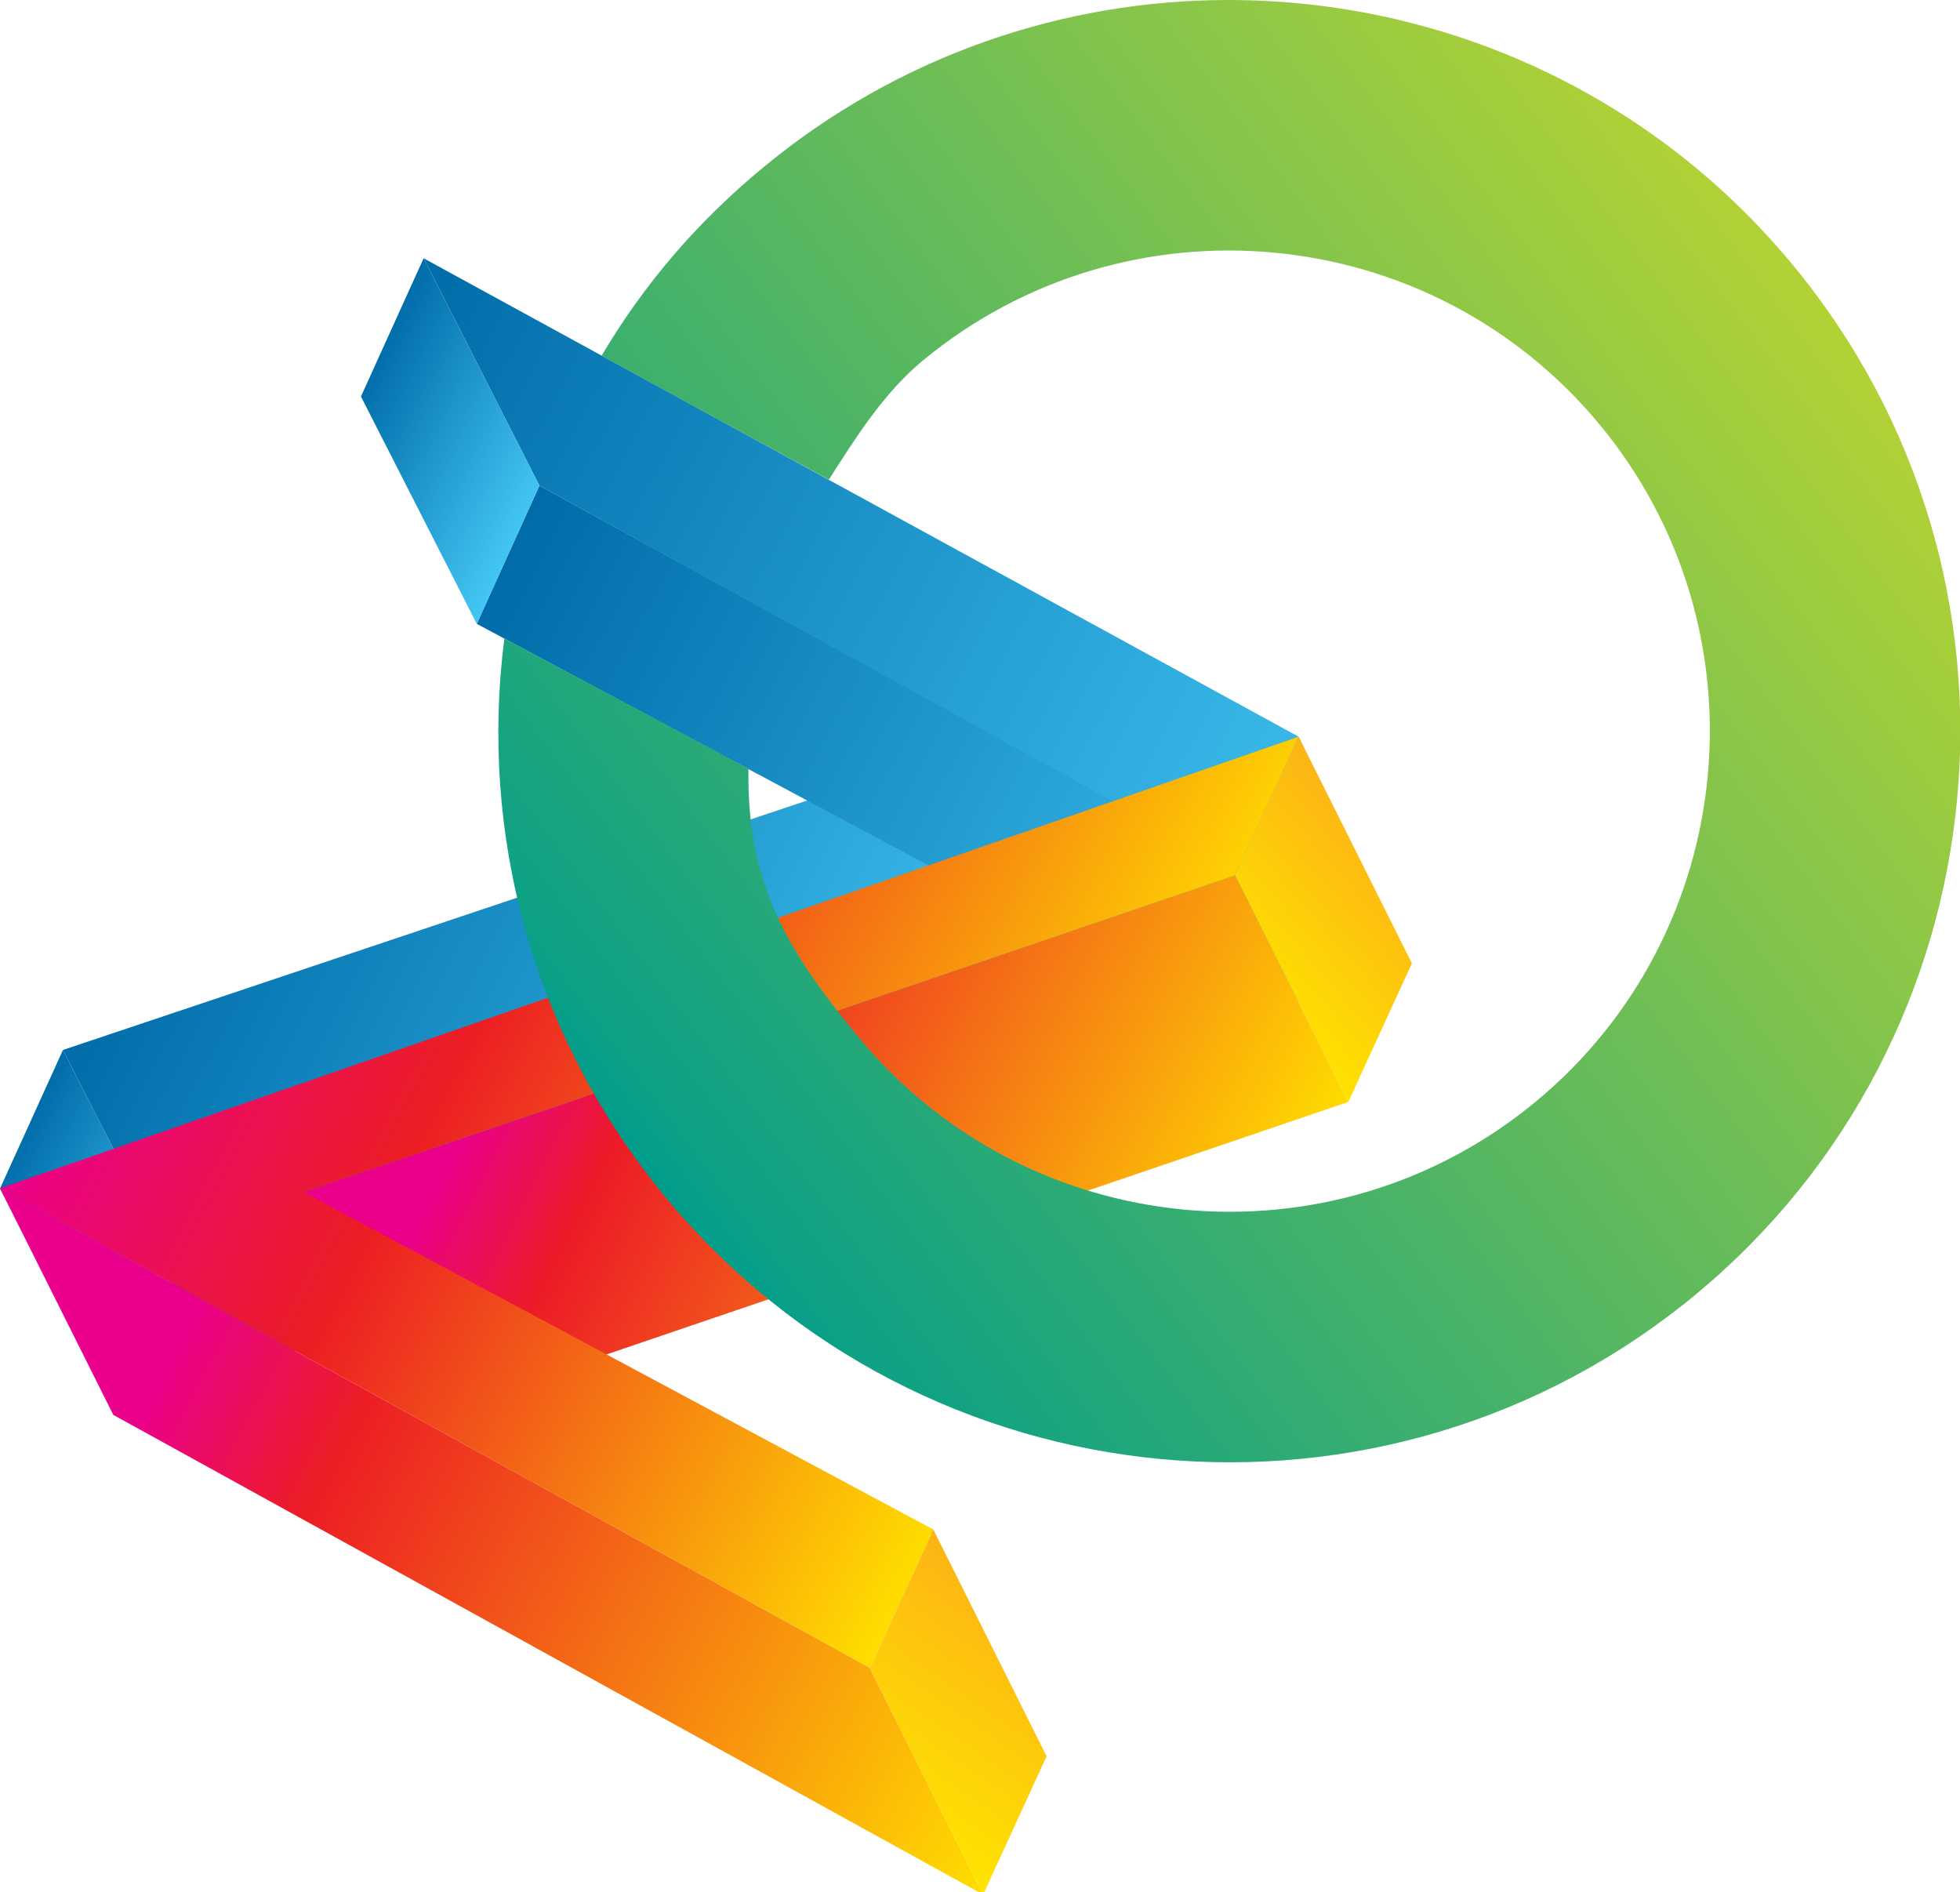 <?xml version="1.0" standalone="no"?><!DOCTYPE svg PUBLIC "-//W3C//DTD SVG 1.1//EN" "http://www.w3.org/Graphics/SVG/1.1/DTD/svg11.dtd"><svg width="100%" height="100%" viewBox="0 0 635 613" version="1.1" xmlns="http://www.w3.org/2000/svg" xmlns:xlink="http://www.w3.org/1999/xlink" xml:space="preserve" style="fill-rule:evenodd;clip-rule:evenodd;stroke-linejoin:round;stroke-miterlimit:1.414;"><clipPath id="tag1"><path d="M0.017,384.993l37.582,73.656l20.356,-44.886l-37.551,-73.642l-20.387,44.872Z"/></clipPath><g clip-path="url(#tag1)"><path d="M37.599,458.649l-61.654,-31.495l44.46,-87.033l61.654,31.495l-44.46,87.033Z" style="fill:url(#tag2);fill-rule:nonzero;"/></g><clipPath id="tag3"><path d="M20.404,340.121l37.551,73.642l302.522,-101.349l-37.547,-73.696l-302.526,101.403Z"/></clipPath><g clip-path="url(#tag3)"><path d="M256.812,515.346l-258.47,-132.036l125.751,-246.166l258.47,132.036l-125.751,246.166Z" style="fill:url(#tag4);fill-rule:nonzero;"/></g><clipPath id="tag5"><path d="M154.466,202.092l205.114,109.653l-302.516,101.348l-20.355,44.885l420.125,-145.9l-282.076,-154.772l-20.293,44.786Z"/></clipPath><g clip-path="url(#tag5)"><path d="M310.784,597.984l-286.402,-146.304l150.377,-294.374l286.402,146.304l-150.377,294.374Z" style="fill:url(#tag6);fill-rule:nonzero;"/></g><clipPath id="tag7"><path d="M174.759,157.306l281.26,154.841l-35.298,-73.503l-283.478,-154.975l37.516,73.638Z"/></clipPath><g clip-path="url(#tag7)"><path d="M456.019,312.147l-345.366,-176.426l26.59,-52.053l345.366,176.426l-26.59,52.053Z" style="fill:url(#tag8);fill-rule:nonzero;"/></g><clipPath id="tag9"><path d="M116.94,128.452l37.526,73.64l20.293,-44.786l-37.516,-73.638l-20.303,44.783Z"/></clipPath><g clip-path="url(#tag9)"><path d="M154.466,202.092l-61.635,-31.485l44.411,-86.939l61.635,31.485l-44.411,86.939Z" style="fill:url(#tag10);fill-rule:nonzero;"/></g><clipPath id="tag11"><path d="M400.108,283.567l36.727,73.396l20.595,-44.901l-36.709,-73.419l-20.613,44.924Z"/></clipPath><g clip-path="url(#tag11)"><path d="M371.316,281.591l49.406,-42.948l65.52,75.372l-49.406,42.948l-65.52,-75.372Z" style="fill:url(#tag12);fill-rule:nonzero;"/></g><clipPath id="tag13"><path d="M98.425,386.226l36.739,73.409l301.671,-102.672l-36.727,-73.396l-301.683,102.659Z"/></clipPath><g clip-path="url(#tag13)"><path d="M332.846,560.647l-256.543,-131.089l126.109,-247.01l256.543,131.089l-126.109,247.01Z" style="fill:url(#tag14);fill-rule:nonzero;"/></g><clipPath id="tag15"><path d="M0,384.941l281.817,155.37l20.562,-44.841l-203.953,-109.244l301.683,-102.659l20.613,-44.924l-420.721,146.297Z"/></clipPath><g clip-path="url(#tag15)"><path d="M281.817,540.31l-286.419,-146.356l150.888,-295.543l286.419,146.356l-150.888,295.543Z" style="fill:url(#tag16);fill-rule:nonzero;"/></g><clipPath id="tag17"><path d="M36.706,458.339l281.813,155.404l-36.702,-73.433l-281.817,-155.37l36.706,73.399Z"/></clipPath><g clip-path="url(#tag17)"><path d="M318.519,613.743l-345.261,-176.423l26.742,-52.38l345.261,176.423l-26.742,52.38Z" style="fill:url(#tag18);fill-rule:nonzero;"/></g><clipPath id="tag19"><path d="M281.817,540.31l36.702,73.433l20.567,-44.818l-36.707,-73.456l-20.562,44.841Z"/></clipPath><g clip-path="url(#tag19)"><path d="M252.118,567.249l50.261,-71.78l66.4,46.494l-50.261,71.78l-66.4,-46.494Z" style="fill:url(#tag20);fill-rule:nonzero;"/></g><clipPath id="tag21"><path d="M247.119,54.357c-21.571,17.855 -38.675,38.021 -52.184,60.822c3.132,1.897 60.986,33.388 73.605,40.2c8.469,-13.275 17.584,-27.896 30.337,-38.499c66.174,-54.773 164.536,-45.534 219.341,20.617c54.791,66.153 45.541,164.536 -20.609,219.327c-66.133,54.784 -164.533,45.517 -219.307,-20.643c-24.582,-29.632 -36.351,-51.289 -35.819,-87.101c-15.519,-8.485 -69.341,-37.036 -79.085,-42.213c-8.072,62.916 8.815,128.529 52.359,181.136c83.337,100.631 233.012,114.672 333.626,31.333c100.633,-83.324 114.708,-233.009 31.353,-333.63c-46.782,-56.495 -114.491,-85.703 -182.68,-85.706c-53.262,-0.001 -106.812,17.812 -150.938,54.357Z"/></clipPath><g clip-path="url(#tag21)"><path d="M740.132,290.988l-392.826,285.404l-284.989,-392.254l392.826,-285.404l284.989,392.254Z" style="fill:url(#tag22);fill-rule:nonzero;"/></g><defs><linearGradient id="tag2" x1="0" y1="0" x2="1" y2="0" gradientUnits="userSpaceOnUse" gradientTransform="matrix(-61.654,-31.495,31.495,-61.654,59.831,415.134)"><stop offset="0%" style="stop-color:#44c7f4;stop-opacity:1"/><stop offset="100%" style="stop-color:#006ca9;stop-opacity:1"/></linearGradient><linearGradient id="tag4" x1="0" y1="0" x2="1" y2="0" gradientUnits="userSpaceOnUse" gradientTransform="matrix(-258.469,-132.035,132.035,-258.469,319.689,392.265)"><stop offset="0%" style="stop-color:#44c7f4;stop-opacity:1"/><stop offset="100%" style="stop-color:#006ca9;stop-opacity:1"/></linearGradient><linearGradient id="tag6" x1="0" y1="0" x2="1" y2="0" gradientUnits="userSpaceOnUse" gradientTransform="matrix(-286.401,-146.304,146.304,-286.401,385.974,450.8)"><stop offset="0%" style="stop-color:#44c7f4;stop-opacity:1"/><stop offset="100%" style="stop-color:#006ca9;stop-opacity:1"/></linearGradient><linearGradient id="tag8" x1="0" y1="0" x2="1" y2="0" gradientUnits="userSpaceOnUse" gradientTransform="matrix(-345.366,-176.425,176.425,-345.366,469.314,286.122)"><stop offset="0%" style="stop-color:#44c7f4;stop-opacity:1"/><stop offset="100%" style="stop-color:#006ca9;stop-opacity:1"/></linearGradient><linearGradient id="tag10" x1="0" y1="0" x2="1" y2="0" gradientUnits="userSpaceOnUse" gradientTransform="matrix(-61.634,-31.485,31.485,-61.634,176.673,158.624)"><stop offset="0%" style="stop-color:#44c7f4;stop-opacity:1"/><stop offset="100%" style="stop-color:#006ca9;stop-opacity:1"/></linearGradient><linearGradient id="tag12" x1="0" y1="0" x2="1" y2="0" gradientUnits="userSpaceOnUse" gradientTransform="matrix(49.406,-42.948,42.948,49.406,404.077,319.278)"><stop offset="0%" style="stop-color:#ffe200;stop-opacity:1"/><stop offset="100%" style="stop-color:#fcb415;stop-opacity:1"/></linearGradient><linearGradient id="tag14" x1="0" y1="0" x2="1" y2="0" gradientUnits="userSpaceOnUse" gradientTransform="matrix(-256.543,-131.089,130.829,-256.254,395.902,437.143)"><stop offset="0%" style="stop-color:#fd0;stop-opacity:1"/><stop offset="71%" style="stop-color:#ec1b27;stop-opacity:1"/><stop offset="87%" style="stop-color:#eb008a;stop-opacity:1"/><stop offset="100%" style="stop-color:#eb008b;stop-opacity:1"/></linearGradient><linearGradient id="tag16" x1="0" y1="0" x2="1" y2="0" gradientUnits="userSpaceOnUse" gradientTransform="matrix(-286.42,-146.356,146.066,-286.097,357.263,392.54)"><stop offset="0%" style="stop-color:#fd0;stop-opacity:1"/><stop offset="65%" style="stop-color:#ec1d24;stop-opacity:1"/><stop offset="100%" style="stop-color:#eb008b;stop-opacity:1"/></linearGradient><linearGradient id="tag18" x1="0" y1="0" x2="1" y2="0" gradientUnits="userSpaceOnUse" gradientTransform="matrix(-345.261,-176.423,176.073,-344.872,331.891,587.554)"><stop offset="0%" style="stop-color:#fd0;stop-opacity:1"/><stop offset="65%" style="stop-color:#ec1d24;stop-opacity:1"/><stop offset="81%" style="stop-color:#eb008b;stop-opacity:1"/><stop offset="100%" style="stop-color:#eb008b;stop-opacity:1"/></linearGradient><linearGradient id="tag20" x1="0" y1="0" x2="1" y2="0" gradientUnits="userSpaceOnUse" gradientTransform="matrix(50.261,-71.78,71.78,50.261,285.318,590.496)"><stop offset="0%" style="stop-color:#ffe400;stop-opacity:1"/><stop offset="100%" style="stop-color:#fcb415;stop-opacity:1"/></linearGradient><linearGradient id="tag22" x1="0" y1="0" x2="1" y2="0" gradientUnits="userSpaceOnUse" gradientTransform="matrix(-383.412,278.565,-278.565,-383.412,589.956,97.569)"><stop offset="0%" style="stop-color:#b2d235;stop-opacity:1"/><stop offset="96%" style="stop-color:#0da185;stop-opacity:1"/><stop offset="100%" style="stop-color:#009d8c;stop-opacity:1"/></linearGradient></defs></svg>